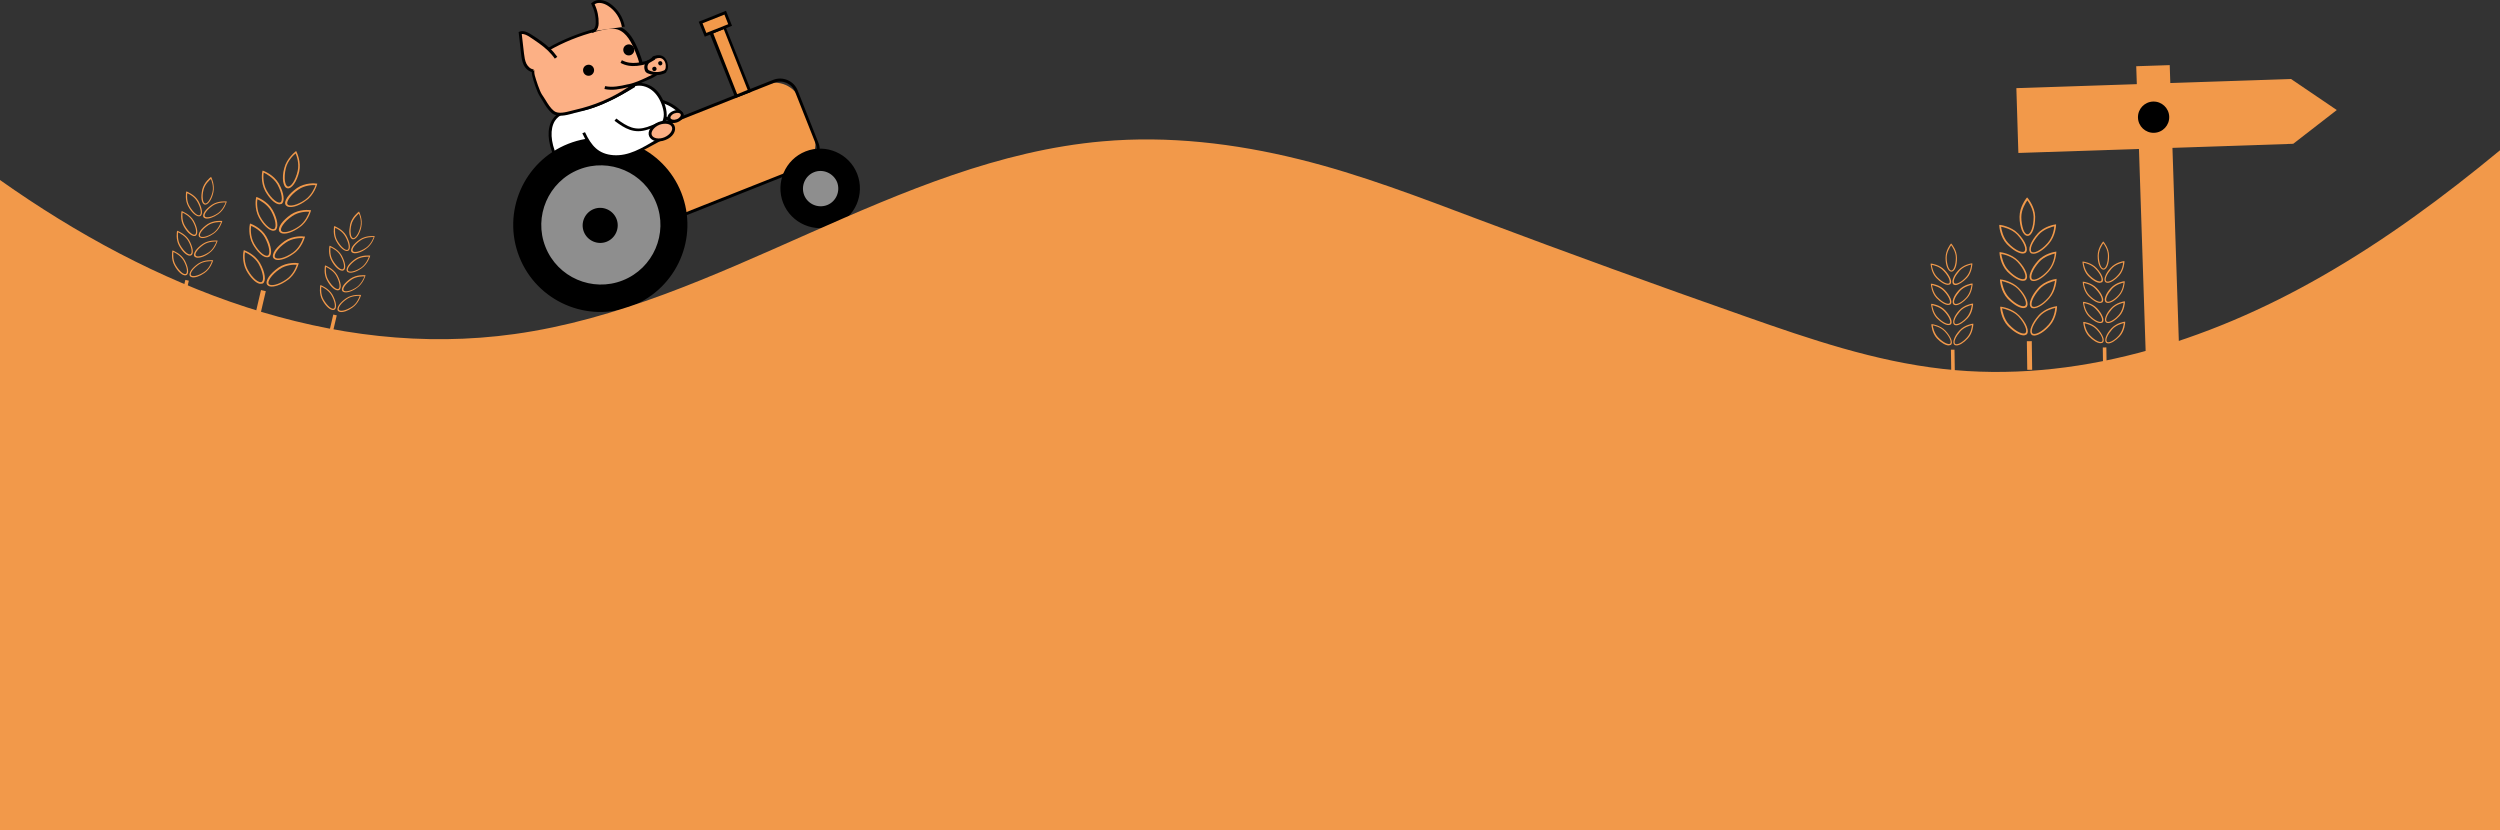 <svg width="1024" height="340" viewBox="0 0 1024 340" version="1.1" xmlns="http://www.w3.org/2000/svg" xmlns:xlink="http://www.w3.org/1999/xlink">
<rect x="0" y="0" width="1024" height="340" fill="#333333" stroke="none"/>
<title>Group</title>
<desc>Created using Figma</desc>
<g id="Canvas" transform="translate(-9515 297)">
<g id="Group">
<g id="Group">
<g id="Group">
<g id="Group">
<g id="Vector">
<use xlink:href="#path0_fill" transform="translate(9785.92 -255.59)" fill="#FFFFFF"/>
</g>
<g id="Vector">
<use xlink:href="#path1_fill" transform="translate(9785.74 -256.139)"/>
</g>
</g>
<g id="Group">
<g id="Vector">
<use xlink:href="#path2_fill" transform="translate(9740.35 -262.584)" fill="#FFFFFF"/>
</g>
<g id="Vector">
<use xlink:href="#path3_fill" transform="translate(9739.7 -263.053)"/>
</g>
</g>
<g id="Group">
<g id="Vector">
<use xlink:href="#path4_fill" transform="translate(9735.55 -263.123)" fill="#F2994A"/>
</g>
<g id="Vector">
<use xlink:href="#path5_fill" transform="translate(9733.76 -264.827)"/>
</g>
</g>
<g id="Group">
<g id="Group">
<g id="Vector">
<use xlink:href="#path6_fill" transform="matrix(0.929 -0.369 0.369 0.93 9715.41 -224.631)"/>
</g>
<g id="Vector">
<use xlink:href="#path7_fill" transform="translate(9725.21 -240.605)"/>
</g>
</g>
<g id="Group">
<g id="Vector">
<use xlink:href="#path8_fill" transform="matrix(0.929 -0.369 0.369 0.93 9728.67 -218.876)" fill="#8E8E8E"/>
</g>
<g id="Vector">
<use xlink:href="#path9_fill" transform="translate(9735.5 -230.486)"/>
</g>
</g>
<g id="Group">
<g id="Vector">
<use xlink:href="#path10_fill" transform="matrix(0.929 -0.369 0.369 0.93 9752.29 -208.395)"/>
</g>
<g id="Vector">
<use xlink:href="#path11_fill" transform="translate(9753.65 -211.87)"/>
</g>
</g>
</g>
<g id="Group">
<g id="Group">
<g id="Vector">
<use xlink:href="#path12_fill" transform="matrix(0.929 -0.369 0.369 0.93 9830.67 -228.577)"/>
</g>
<g id="Vector">
<use xlink:href="#path13_fill" transform="translate(9834.66 -236.125)"/>
</g>
</g>
<g id="Group">
<g id="Vector">
<use xlink:href="#path14_fill" transform="matrix(0.929 -0.369 0.369 0.93 9840.96 -224.156)" fill="#8E8E8E"/>
</g>
<g id="Vector">
<use xlink:href="#path15_fill" transform="translate(9842.73 -228.181)"/>
</g>
</g>
</g>
<g id="Group">
<g id="Vector">
<use xlink:href="#path16_fill" transform="matrix(0.929 -0.369 0.369 0.93 9806.32 -283.653)" fill="#F2994A"/>
</g>
<g id="Vector">
<use xlink:href="#path17_fill" transform="translate(9805.41 -286.538)"/>
</g>
</g>
<g id="Group">
<g id="Vector">
<use xlink:href="#path18_fill" transform="matrix(0.929 -0.369 0.369 0.93 9801.95 -287.814)" fill="#F2994A"/>
</g>
<g id="Vector">
<use xlink:href="#path19_fill" transform="translate(9801.2 -292.582)"/>
</g>
</g>
<g id="Group">
<g id="Group">
<g id="Vector">
<use xlink:href="#path20_fill" transform="translate(9753.98 -248.173)" fill="#FFFFFF"/>
</g>
<g id="Vector">
<use xlink:href="#path21_fill" transform="translate(9753.52 -248.448)"/>
</g>
</g>
<g id="Group">
<g id="Vector">
<use xlink:href="#path22_fill" transform="translate(9733.37 -285.824)" fill="#FCB085"/>
</g>
<g id="Vector">
<use xlink:href="#path23_fill" transform="translate(9732.8 -286.465)"/>
</g>
</g>
<g id="Group">
<g id="Vector">
<use xlink:href="#path24_fill" transform="translate(9728.08 -283.592)" fill="#FCB085"/>
</g>
<g id="Vector">
<use xlink:href="#path25_fill" transform="translate(9727.43 -284.242)"/>
</g>
</g>
<g id="Group">
<g id="Vector">
<use xlink:href="#path26_fill" transform="translate(9757.46 -296.401)" fill="#FCB085"/>
</g>
<g id="Vector">
<use xlink:href="#path27_fill" transform="translate(9757.09 -297)"/>
</g>
</g>
<g id="Group">
<g id="Vector">
<use xlink:href="#path28_fill" transform="translate(9762.58 -273.005)" fill="#FCB085"/>
</g>
<g id="Vector">
<use xlink:href="#path29_fill" transform="translate(9762.58 -273.469)"/>
</g>
</g>
<g id="Group">
<g id="Vector">
<use xlink:href="#path30_fill" transform="translate(9779.57 -273.831)" fill="#FCB085"/>
</g>
<g id="Vector">
<use xlink:href="#path31_fill" transform="translate(9778.9 -274.401)"/>
</g>
</g>
<g id="Group">
<g id="Vector">
<use xlink:href="#path32_fill" transform="matrix(0.929 -0.369 0.369 0.93 9753.93 -269.167)"/>
</g>
<g id="Vector">
<use xlink:href="#path33_fill" transform="translate(9753.82 -270.492)"/>
</g>
</g>
<g id="Group">
<g id="Vector">
<use xlink:href="#path34_fill" transform="matrix(0.929 -0.369 0.369 0.93 9770.32 -277.467)"/>
</g>
<g id="Vector">
<use xlink:href="#path35_fill" transform="translate(9770.29 -278.825)"/>
</g>
</g>
<g id="Group">
<g id="Group">
<g id="Vector">
<use xlink:href="#path36_fill" transform="translate(9782.15 -269.679)"/>
</g>
</g>
</g>
<g id="Group">
<g id="Group">
<g id="Vector">
<use xlink:href="#path37_fill" transform="translate(9784.59 -271.968)"/>
</g>
</g>
</g>
</g>
<g id="Group">
<g id="Vector">
<use xlink:href="#path38_fill" transform="matrix(0.929 -0.369 0.369 0.93 9780.16 -244.596)" fill="#FCB085"/>
</g>
<g id="Vector">
<use xlink:href="#path39_fill" transform="translate(9780.67 -247.556)"/>
</g>
</g>
<g id="Group">
<g id="Vector">
<use xlink:href="#path40_fill" transform="matrix(0.929 -0.369 0.369 0.93 9788.33 -250.088)" fill="#FCB085"/>
</g>
<g id="Vector">
<use xlink:href="#path41_fill" transform="translate(9788.33 -251.91)"/>
</g>
</g>
</g>
<g id="Vector">
<use xlink:href="#path42_fill" transform="translate(9515 -239.893)" fill="#F2994A"/>
</g>
<g id="Group">
<g id="Group">
<g id="Group">
<g id="Vector">
<use xlink:href="#path43_fill" transform="translate(9622.25 -227.113)" fill="#F2994A"/>
</g>
</g>
<g id="Group">
<g id="Vector">
<use xlink:href="#path44_fill" transform="translate(9631.78 -221.898)" fill="#F2994A"/>
</g>
</g>
</g>
<g id="Group">
<g id="Vector">
<use xlink:href="#path45_fill" transform="matrix(0.228 -0.974 0.974 0.228 9619.24 -166.78)" fill="#F2994A"/>
</g>
</g>
<g id="Group">
<g id="Vector">
<use xlink:href="#path46_fill" transform="translate(9630.88 -235.171)" fill="#F2994A"/>
</g>
</g>
<g id="Group">
<g id="Group">
<g id="Vector">
<use xlink:href="#path47_fill" transform="translate(9619.68 -216.309)" fill="#F2994A"/>
</g>
</g>
<g id="Group">
<g id="Vector">
<use xlink:href="#path48_fill" transform="translate(9629.22 -211.002)" fill="#F2994A"/>
</g>
</g>
</g>
<g id="Group">
<g id="Group">
<g id="Vector">
<use xlink:href="#path49_fill" transform="translate(9617.12 -205.413)" fill="#F2994A"/>
</g>
</g>
<g id="Group">
<g id="Vector">
<use xlink:href="#path50_fill" transform="translate(9626.75 -200.198)" fill="#F2994A"/>
</g>
</g>
</g>
<g id="Group">
<g id="Group">
<g id="Vector">
<use xlink:href="#path51_fill" transform="translate(9614.56 -194.517)" fill="#F2994A"/>
</g>
</g>
<g id="Group">
<g id="Vector">
<use xlink:href="#path52_fill" transform="translate(9624.18 -189.301)" fill="#F2994A"/>
</g>
</g>
</g>
</g>
<g id="Group">
<g id="Group">
<g id="Group">
<g id="Vector">
<use xlink:href="#path53_fill" transform="translate(9591.11 -218.598)" fill="#F2994A"/>
</g>
</g>
<g id="Group">
<g id="Vector">
<use xlink:href="#path54_fill" transform="translate(9598.19 -214.51)" fill="#F2994A"/>
</g>
</g>
</g>
<g id="Group">
<g id="Vector">
<use xlink:href="#path55_fill" transform="matrix(0.228 -0.974 0.974 0.228 9588.94 -173.893)" fill="#F2994A"/>
</g>
</g>
<g id="Group">
<g id="Vector">
<use xlink:href="#path56_fill" transform="translate(9597.48 -224.55)" fill="#F2994A"/>
</g>
</g>
<g id="Group">
<g id="Group">
<g id="Vector">
<use xlink:href="#path57_fill" transform="translate(9589.19 -210.54)" fill="#F2994A"/>
</g>
</g>
<g id="Group">
<g id="Vector">
<use xlink:href="#path58_fill" transform="translate(9596.36 -206.544)" fill="#F2994A"/>
</g>
</g>
</g>
<g id="Group">
<g id="Group">
<g id="Vector">
<use xlink:href="#path59_fill" transform="translate(9587.36 -202.483)" fill="#F2994A"/>
</g>
</g>
<g id="Group">
<g id="Vector">
<use xlink:href="#path60_fill" transform="translate(9594.44 -198.486)" fill="#F2994A"/>
</g>
</g>
</g>
<g id="Group">
<g id="Group">
<g id="Vector">
<use xlink:href="#path61_fill" transform="translate(9585.44 -194.425)" fill="#F2994A"/>
</g>
</g>
<g id="Group">
<g id="Vector">
<use xlink:href="#path62_fill" transform="translate(9592.61 -190.428)" fill="#F2994A"/>
</g>
</g>
</g>
</g>
<g id="Group">
<g id="Group">
<g id="Group">
<g id="Vector">
<use xlink:href="#path63_fill" transform="translate(9651.7 -204.406)" fill="#F2994A"/>
</g>
</g>
<g id="Group">
<g id="Vector">
<use xlink:href="#path64_fill" transform="translate(9658.79 -200.317)" fill="#F2994A"/>
</g>
</g>
</g>
<g id="Group">
<g id="Vector">
<use xlink:href="#path65_fill" transform="matrix(0.228 -0.974 0.974 0.228 9649.53 -159.692)" fill="#F2994A"/>
</g>
</g>
<g id="Group">
<g id="Vector">
<use xlink:href="#path66_fill" transform="translate(9658.07 -210.357)" fill="#F2994A"/>
</g>
</g>
<g id="Group">
<g id="Group">
<g id="Vector">
<use xlink:href="#path67_fill" transform="translate(9649.78 -196.348)" fill="#F2994A"/>
</g>
</g>
<g id="Group">
<g id="Vector">
<use xlink:href="#path68_fill" transform="translate(9656.95 -192.351)" fill="#F2994A"/>
</g>
</g>
</g>
<g id="Group">
<g id="Group">
<g id="Vector">
<use xlink:href="#path69_fill" transform="translate(9647.95 -188.29)" fill="#F2994A"/>
</g>
</g>
<g id="Group">
<g id="Vector">
<use xlink:href="#path70_fill" transform="translate(9655.03 -184.294)" fill="#F2994A"/>
</g>
</g>
</g>
<g id="Group">
<g id="Group">
<g id="Vector">
<use xlink:href="#path71_fill" transform="translate(9646.03 -180.233)" fill="#F2994A"/>
</g>
</g>
<g id="Group">
<g id="Vector">
<use xlink:href="#path72_fill" transform="translate(9653.2 -176.236)" fill="#F2994A"/>
</g>
</g>
</g>
</g>
<g id="Group">
<g id="Group">
<g id="Group">
<g id="Group">
<g id="Vector">
<use xlink:href="#path73_fill" transform="translate(10333.9 -204.863)" fill="#F2994A"/>
</g>
</g>
<g id="Group">
<g id="Vector">
<use xlink:href="#path74_fill" transform="translate(10346.2 -205.138)" fill="#F2994A"/>
</g>
</g>
</g>
<g id="Group">
<g id="Vector">
<use xlink:href="#path75_fill" transform="matrix(1 -0.014 0.014 1 10345.2 -157.237)" fill="#F2994A"/>
</g>
</g>
<g id="Group">
<g id="Vector">
<use xlink:href="#path76_fill" transform="translate(10342.2 -216.126)" fill="#F2994A"/>
</g>
</g>
<g id="Group">
<g id="Group">
<g id="Vector">
<use xlink:href="#path77_fill" transform="translate(10334 -193.693)" fill="#F2994A"/>
</g>
</g>
<g id="Group">
<g id="Vector">
<use xlink:href="#path78_fill" transform="translate(10346.3 -193.967)" fill="#F2994A"/>
</g>
</g>
</g>
<g id="Group">
<g id="Group">
<g id="Vector">
<use xlink:href="#path79_fill" transform="translate(10334.2 -182.522)" fill="#F2994A"/>
</g>
</g>
<g id="Group">
<g id="Vector">
<use xlink:href="#path80_fill" transform="translate(10346.4 -182.797)" fill="#F2994A"/>
</g>
</g>
</g>
<g id="Group">
<g id="Group">
<g id="Vector">
<use xlink:href="#path81_fill" transform="translate(10334.3 -171.351)" fill="#F2994A"/>
</g>
</g>
<g id="Group">
<g id="Vector">
<use xlink:href="#path82_fill" transform="translate(10346.6 -171.626)" fill="#F2994A"/>
</g>
</g>
</g>
</g>
<g id="Group">
<g id="Group">
<g id="Group">
<g id="Vector">
<use xlink:href="#path83_fill" transform="translate(10305.8 -189.023)" fill="#F2994A"/>
</g>
</g>
<g id="Group">
<g id="Vector">
<use xlink:href="#path84_fill" transform="translate(10314.7 -189.114)" fill="#F2994A"/>
</g>
</g>
</g>
<g id="Group">
<g id="Vector">
<use xlink:href="#path85_fill" transform="matrix(1 -0.014 0.014 1 10314.1 -153.761)" fill="#F2994A"/>
</g>
</g>
<g id="Group">
<g id="Vector">
<use xlink:href="#path86_fill" transform="translate(10311.9 -197.264)" fill="#F2994A"/>
</g>
</g>
<g id="Group">
<g id="Group">
<g id="Vector">
<use xlink:href="#path87_fill" transform="translate(10305.9 -180.783)" fill="#F2994A"/>
</g>
</g>
<g id="Group">
<g id="Vector">
<use xlink:href="#path88_fill" transform="translate(10314.8 -180.874)" fill="#F2994A"/>
</g>
</g>
</g>
<g id="Group">
<g id="Group">
<g id="Vector">
<use xlink:href="#path89_fill" transform="translate(10306 -172.541)" fill="#F2994A"/>
</g>
</g>
<g id="Group">
<g id="Vector">
<use xlink:href="#path90_fill" transform="translate(10315 -172.633)" fill="#F2994A"/>
</g>
</g>
</g>
<g id="Group">
<g id="Group">
<g id="Vector">
<use xlink:href="#path91_fill" transform="translate(10306.1 -164.209)" fill="#F2994A"/>
</g>
</g>
<g id="Group">
<g id="Vector">
<use xlink:href="#path92_fill" transform="translate(10315.1 -164.392)" fill="#F2994A"/>
</g>
</g>
</g>
</g>
<g id="Group">
<g id="Group">
<g id="Group">
<g id="Vector">
<use xlink:href="#path93_fill" transform="translate(10368 -189.847)" fill="#F2994A"/>
</g>
</g>
<g id="Group">
<g id="Vector">
<use xlink:href="#path94_fill" transform="translate(10377 -190.03)" fill="#F2994A"/>
</g>
</g>
</g>
<g id="Group">
<g id="Vector">
<use xlink:href="#path85_fill" transform="matrix(1 -0.014 0.014 1 10376.3 -154.677)" fill="#F2994A"/>
</g>
</g>
<g id="Group">
<g id="Vector">
<use xlink:href="#path95_fill" transform="translate(10374.2 -198.088)" fill="#F2994A"/>
</g>
</g>
<g id="Group">
<g id="Group">
<g id="Vector">
<use xlink:href="#path96_fill" transform="translate(10368.1 -181.606)" fill="#F2994A"/>
</g>
</g>
<g id="Group">
<g id="Vector">
<use xlink:href="#path97_fill" transform="translate(10377.1 -181.789)" fill="#F2994A"/>
</g>
</g>
</g>
<g id="Group">
<g id="Group">
<g id="Vector">
<use xlink:href="#path98_fill" transform="translate(10368.2 -173.365)" fill="#F2994A"/>
</g>
</g>
<g id="Group">
<g id="Vector">
<use xlink:href="#path99_fill" transform="translate(10377.2 -173.549)" fill="#F2994A"/>
</g>
</g>
</g>
<g id="Group">
<g id="Group">
<g id="Vector">
<use xlink:href="#path100_fill" transform="translate(10368.3 -165.125)" fill="#F2994A"/>
</g>
</g>
<g id="Group">
<g id="Vector">
<use xlink:href="#path101_fill" transform="translate(10377.3 -165.216)" fill="#F2994A"/>
</g>
</g>
</g>
</g>
</g>
<g id="Group">
<g id="Vector">
<use xlink:href="#path102_fill" transform="matrix(0.999 -0.033 0.033 0.999 10390 -269.874)" fill="#F2994A"/>
</g>
<g id="Vector">
<use xlink:href="#path103_fill" transform="translate(10340.9 -264.655)" fill="#F2994A"/>
</g>
<g id="Vector">
<use xlink:href="#path104_fill" transform="matrix(0.999 -0.033 0.033 0.999 10390.5 -255.191)"/>
</g>
</g>
</g>
</g>
</g>
<defs>
<path id="path0_fill" d="M 0 6.98577e-07C 2.929 0.824 5.675 2.381 7.78 4.578C 8.054 4.853 8.329 5.219 8.329 5.585C 8.329 5.952 7.963 6.226 7.688 6.409C 5.675 7.783 2.837 7.783 0.824 6.409"/>
<path id="path1_fill" d="M 7.048 8.149C 5.034 8.973 2.563 8.79 0.732 7.508L 1.373 6.501C 3.203 7.691 5.766 7.691 7.505 6.501C 7.871 6.226 7.871 6.135 7.871 6.135C 7.871 6.043 7.78 5.86 7.505 5.585C 5.4 3.479 2.837 1.923 -1.11727e-05 1.19L 0.366 -1.39715e-06C 3.386 0.824 6.224 2.472 8.42 4.761C 8.604 4.944 9.153 5.494 9.153 6.226C 9.061 6.959 8.42 7.417 8.237 7.508C 7.871 7.691 7.414 7.966 7.048 8.149Z"/>
<path id="path2_fill" d="M 2.096 29.428C 2.554 30.435 3.103 31.442 3.926 32.175C 5.116 33.09 6.672 33.182 8.228 33.182C 20.676 33.365 33.123 28.695 42.459 20.454C 44.564 18.532 46.669 16.334 47.035 13.495C 47.31 11.939 46.944 10.382 46.486 8.826C 45.663 6.17 44.198 3.607 42.002 1.958C 39.988 0.402 37.151 -0.422 34.679 0.219C 34.405 0.31 34.13 0.585 34.13 0.951C 34.13 0.951 19.028 10.474 10.882 10.657C -1.108 10.84 -1.748 20.729 2.096 29.428Z"/>
<path id="path3_fill" d="M 28.458 30.628C 22.234 33.101 15.553 34.383 8.871 34.291C 7.224 34.291 5.576 34.108 4.203 33.101C 3.196 32.368 2.647 31.269 2.19 30.171C -0.465 24.127 -0.739 18.634 1.549 15.063C 3.379 12.133 6.766 10.576 11.525 10.576C 18.939 10.484 32.393 2.335 34.316 1.145C 34.407 0.687 34.773 0.321 35.231 0.229C 37.794 -0.412 40.722 0.321 43.102 2.06C 45.207 3.709 46.763 6.181 47.77 9.294C 48.319 11.125 48.502 12.774 48.319 14.239C 47.861 17.352 45.482 19.732 43.56 21.564C 39.075 25.318 33.949 28.431 28.458 30.628ZM 3.288 29.713C 3.746 30.628 4.203 31.636 5.027 32.185C 6.125 33.009 7.59 33.101 8.963 33.101C 21.227 33.284 33.583 28.706 42.736 20.556C 44.566 18.908 46.763 16.711 47.129 13.964C 47.312 12.682 47.129 11.308 46.58 9.569C 45.665 6.73 44.2 4.441 42.278 2.976C 40.265 1.42 37.702 0.779 35.505 1.328C 35.414 1.328 35.414 1.42 35.414 1.42L 35.414 1.694L 35.139 1.877C 34.498 2.244 19.763 11.492 11.525 11.675C 7.224 11.766 4.203 13.048 2.556 15.612C 0.542 18.908 0.817 24.127 3.288 29.713Z"/>
<path id="path4_fill" d="M 106.562 35.369L 20.618 69.522C 15.035 71.719 8.628 68.972 6.34 63.387L 0.757 49.195C -1.44 43.609 1.306 37.2 6.889 34.911L 92.833 0.757C 98.416 -1.44 104.823 1.307 107.111 6.892L 112.694 21.085C 114.891 26.762 112.145 33.171 106.562 35.369Z"/>
<path id="path5_fill" d="M 112.11 36.249L 19.027 73.24C 15.091 74.797 10.515 72.874 8.959 68.845L 0.539 47.603C -1.017 43.665 0.905 39.087 4.932 37.531L 97.923 0.539C 101.859 -1.018 106.435 0.905 107.991 4.934L 116.411 26.177C 118.059 30.114 116.045 34.692 112.11 36.249ZM 5.298 38.629C 1.911 40.003 0.264 43.757 1.637 47.145L 10.057 68.388C 11.43 71.775 15.183 73.424 18.569 72.05L 111.652 35.15C 115.038 33.776 116.686 30.022 115.313 26.634L 106.892 5.392C 105.52 2.004 101.767 0.356 98.38 1.729L 5.298 38.629Z"/>
<path id="path6_fill" d="M 35.057 70.134C 54.418 70.134 70.113 54.434 70.113 35.067C 70.113 15.7 54.418 0 35.057 0C 15.695 0 -5.58665e-06 15.7 -5.58665e-06 35.067C -5.58665e-06 54.434 15.695 70.134 35.057 70.134Z"/>
<path id="path7_fill" d="M 48.815 68.888C 30.51 76.121 9.733 67.148 2.503 48.835C -4.728 30.522 4.242 9.737 22.547 2.504C 40.852 -4.73 61.629 4.243 68.859 22.556C 76.09 40.869 67.121 61.562 48.815 68.888ZM 23.005 3.602C 5.34 10.653 -3.355 30.705 3.693 48.377C 10.74 66.049 30.784 74.748 48.449 67.697C 66.114 60.647 74.809 40.594 67.761 22.922C 60.714 5.251 40.669 -3.448 23.005 3.602Z"/>
<path id="path8_fill" d="M 24.988 49.991C 38.789 49.991 49.976 38.8 49.976 24.996C 49.976 11.191 38.789 2.79415e-06 24.988 2.79415e-06C 11.188 2.79415e-06 5.58665e-06 11.191 5.58665e-06 24.996C 5.58665e-06 38.8 11.188 49.991 24.988 49.991Z"/>
<path id="path9_fill" d="M 35.039 49.429C 21.951 54.648 7.032 48.239 1.815 35.054C -3.402 21.96 3.005 7.035 16.185 1.816C 29.273 -3.403 44.192 3.006 49.409 16.192C 54.626 29.285 48.219 44.21 35.039 49.429ZM 16.642 2.915C 4.103 7.859 -2.029 22.143 2.914 34.596C 7.856 47.14 22.134 53.275 34.582 48.33C 47.121 43.386 53.253 29.102 48.311 16.649C 43.368 4.105 29.09 -2.03 16.642 2.915Z"/>
<path id="path10_fill" d="M 6.59 13.184C 10.23 13.184 13.181 10.233 13.181 6.592C 13.181 2.951 10.23 0 6.59 0C 2.951 0 -5.58665e-06 2.951 -5.58665e-06 6.592C -5.58665e-06 10.233 2.951 13.184 6.59 13.184Z"/>
<path id="path11_fill" d="M 9.841 13.874C 6.18 15.339 1.97 13.508 0.506 9.845C -0.959 6.183 0.872 1.971 4.533 0.506C 8.194 -0.959 12.404 0.872 13.868 4.535C 15.333 8.197 13.502 12.409 9.841 13.874ZM 4.899 1.605C 1.787 2.795 0.322 6.366 1.512 9.387C 2.702 12.409 6.272 13.966 9.292 12.775C 12.404 11.585 13.868 8.014 12.679 4.992C 11.489 1.879 8.011 0.323 4.899 1.605Z"/>
<path id="path12_fill" d="M 15.652 31.313C 24.296 31.313 31.304 24.303 31.304 15.657C 31.304 7.01 24.296 -2.79415e-06 15.652 -2.79415e-06C 7.008 -2.79415e-06 0 7.01 0 15.657C 0 24.303 7.008 31.313 15.652 31.313Z"/>
<path id="path13_fill" d="M 22.279 31.444C 13.95 34.741 4.431 30.62 1.136 22.288C -2.159 13.956 1.96 4.433 10.289 1.137C 18.618 -2.16 28.137 1.961 31.432 10.293C 34.727 18.717 30.608 28.148 22.279 31.444ZM 10.747 2.327C 3.058 5.349 -0.786 14.139 2.326 21.922C 5.346 29.613 14.133 33.459 21.913 30.346C 29.601 27.324 33.445 18.534 30.333 10.751C 27.221 3.06 18.435 -0.786 10.747 2.327Z"/>
<path id="path14_fill" d="M 7.78 15.565C 12.077 15.565 15.56 12.081 15.56 7.782C 15.56 3.484 12.077 2.79415e-06 7.78 2.79415e-06C 3.483 2.79415e-06 1.11733e-05 3.484 1.11733e-05 7.782C 1.11733e-05 12.081 3.483 15.565 7.78 15.565Z"/>
<path id="path15_fill" d="M 11.463 16.267C 7.161 18.007 2.219 15.901 0.572 11.506C -1.076 7.111 0.938 2.258 5.331 0.61C 9.633 -1.13 14.575 0.976 16.223 5.371C 17.87 9.674 15.765 14.527 11.463 16.267ZM 5.697 1.708C 2.036 3.173 0.205 7.385 1.67 11.139C 3.134 14.802 7.345 16.633 11.097 15.168C 14.758 13.703 16.589 9.491 15.124 5.737C 13.568 2.075 9.358 0.243 5.697 1.708Z"/>
<path id="path16_fill" d="M 5.858 0L 1.11733e-05 0L 1.11733e-05 28.017L 5.858 28.017L 5.858 0Z"/>
<path id="path17_fill" d="M 17.39 27.103L 10.8 29.667L -1.11727e-05 2.564L 6.59 -3.49288e-07L 17.39 27.103ZM 11.532 28.11L 15.834 26.37L 6.041 1.465L 1.739 3.205L 11.532 28.11Z"/>
<path id="path18_fill" d="M 10.892 0L 1.11733e-05 0L 1.11733e-05 5.402L 10.892 5.402L 10.892 0Z"/>
<path id="path19_fill" d="M 13.637 6.135L 2.471 10.621L 1.11727e-05 4.487L 11.166 1.74644e-07L 13.637 6.135ZM 3.112 9.065L 12.082 5.494L 10.526 1.557L 1.556 5.128L 3.112 9.065Z"/>
<path id="path20_fill" d="M 5.58634e-06 5.494C 2.746 11.354 5.766 14.833 12.265 15.2C 18.763 15.657 24.163 12.27 31.027 8.149C 32.217 7.417 35.146 6.684 35.604 5.402C 36.153 4.12 36.062 2.564 35.238 1.465C 32.126 0.733 29.105 2.564 26.085 3.571C 20.777 5.311 17.39 3.388 12.905 -6.98577e-07"/>
<path id="path21_fill" d="M 21.417 14.559C 18.58 15.657 15.743 16.298 12.722 16.115C 5.858 15.657 2.654 11.72 5.58634e-06 6.043L 1.098 5.585C 3.661 11.079 6.498 14.559 12.814 15.017C 18.946 15.383 24.072 12.361 30.661 8.424L 31.302 8.058C 31.668 7.783 32.217 7.6 32.858 7.325C 33.956 6.867 35.421 6.226 35.695 5.585C 36.153 4.395 36.062 3.205 35.512 2.381C 33.407 2.014 31.394 2.838 29.197 3.663C 28.465 3.937 27.733 4.303 26.909 4.487C 21.143 6.409 17.482 4.12 13.18 0.916L 13.912 -6.50601e-15C 18.671 3.571 21.783 5.036 26.543 3.479C 27.275 3.205 28.007 2.93 28.739 2.655C 31.119 1.74 33.499 0.733 35.97 1.373L 36.153 1.465L 36.245 1.648C 37.16 2.838 37.251 4.578 36.702 6.226C 36.245 7.325 34.689 8.058 33.224 8.607C 32.675 8.79 32.217 9.065 31.851 9.248L 31.211 9.614C 27.641 11.537 24.529 13.368 21.417 14.559Z"/>
<path id="path22_fill" d="M 3.124 27.854C 2.117 26.297 0.561 21.628 0.195 19.796C -0.446 17.233 0.561 14.394 2.209 12.471C 3.856 10.548 6.144 9.083 8.432 7.893C 14.656 4.597 21.338 2.124 28.202 0.568C 30.399 0.11 32.779 -0.348 34.884 0.385C 38.819 1.667 40.833 6.062 42.48 9.907C 43.853 13.204 45.226 16.958 43.853 20.163C 42.938 22.36 40.924 23.917 38.911 25.198C 32.321 29.502 24.907 32.524 17.219 34.355C 14.382 34.996 10.263 36.553 7.975 34.721C 6.053 33.165 4.771 30.235 3.124 27.854Z"/>
<path id="path23_fill" d="M 28.037 32.524C 24.834 33.806 21.447 34.813 18.061 35.637C 17.603 35.728 17.146 35.82 16.688 36.003C 13.942 36.736 10.556 37.56 8.359 35.911C 6.803 34.63 5.613 32.798 4.515 30.875C 4.057 30.143 3.691 29.502 3.234 28.77C 2.135 27.121 0.579 22.268 0.213 20.529C -0.427 17.965 0.396 15.035 2.41 12.654C 4.149 10.548 6.529 9.175 8.817 7.893C 15.132 4.597 21.814 2.124 28.77 0.568C 30.966 0.11 33.437 -0.348 35.817 0.385C 39.936 1.758 42.132 6.245 43.78 10.274C 45.244 13.845 46.526 17.599 45.153 20.987C 44.146 23.367 42.132 24.924 40.027 26.297C 36.183 28.861 32.156 30.875 28.037 32.524ZM 4.149 28.129C 4.606 28.861 5.064 29.502 5.522 30.235C 6.62 32.066 7.718 33.806 9.091 34.904C 10.83 36.278 13.851 35.454 16.322 34.813C 16.779 34.721 17.329 34.538 17.786 34.447C 25.474 32.707 32.705 29.685 39.203 25.382C 41.126 24.1 43.048 22.635 43.871 20.62C 45.061 17.69 43.871 14.119 42.498 10.823C 40.943 6.977 38.929 2.857 35.268 1.575C 33.163 0.934 30.875 1.3 28.861 1.758C 21.997 3.315 15.407 5.695 9.183 8.992C 6.986 10.182 4.698 11.464 3.142 13.387C 1.403 15.493 0.671 18.057 1.22 20.254C 1.769 22.268 3.234 26.755 4.149 28.129Z"/>
<path id="path24_fill" d="M 5.4 15.641C 3.936 15.549 2.654 14.359 2.014 12.986C 1.373 11.612 1.19 10.147 1.007 8.591C 0.641 5.752 0.366 2.914 2.79317e-06 0.167C 1.464 -0.383 3.02 0.533 4.393 1.357C 6.956 3.097 9.61 4.745 11.807 6.942C 12.905 7.95 13.82 9.14 14.736 10.33"/>
<path id="path25_fill" d="M 6.041 16.84C 4.485 16.749 2.929 15.559 2.105 13.91C 1.373 12.445 1.19 10.797 1.007 9.332L 5.58634e-06 0.359L 0.458 0.176C 2.105 -0.374 3.753 0.451 5.309 1.458C 7.871 3.106 10.526 4.846 12.814 7.043C 13.912 8.05 14.919 9.241 15.834 10.523L 14.827 11.255C 14.004 10.065 12.997 8.966 11.99 7.959C 9.793 5.853 7.139 4.113 4.668 2.465C 3.57 1.732 2.38 1.091 1.281 1.183L 2.197 9.149C 2.38 10.614 2.563 12.079 3.203 13.361C 3.753 14.368 4.759 15.559 6.132 15.65L 6.041 16.84Z"/>
<path id="path26_fill" d="M -5.58634e-06 12.243C 1.464 12.335 2.197 10.503 2.197 9.038C 2.288 6.291 1.647 3.453 0.366 0.981C 2.105 -0.668 4.942 -0.027 6.956 1.347C 10.068 3.361 12.265 6.749 12.905 10.412"/>
<path id="path27_fill" d="M 13.82 10.919L 12.631 11.102C 12.082 7.623 9.976 4.327 6.956 2.404C 5.309 1.305 2.929 0.664 1.464 1.763C 2.654 4.235 3.203 6.982 3.112 9.638C 3.112 10.645 2.746 12.11 1.831 12.842C 1.373 13.209 0.824 13.483 0.275 13.392L 0.366 12.201C 0.641 12.201 0.824 12.11 1.098 11.927C 1.556 11.469 1.922 10.553 1.922 9.546C 2.014 6.891 1.373 4.144 0.183 1.763L -1.04054e-13 1.397L 0.366 1.122C 2.38 -0.709 5.492 -0.068 7.688 1.397C 10.892 3.594 13.18 7.074 13.82 10.919Z"/>
<path id="path28_fill" d="M 6.59 1.117C 10.892 3.406 15.559 2.032 20.136 0.476C 20.868 0.201 21.6 -0.074 22.332 0.018C 24.346 0.293 23.522 3.04 22.332 4.688C 21.143 6.336 20.227 6.794 18.397 7.618C 15.743 8.9 13.363 10.182 9.976 10.914C 6.681 11.647 3.295 12.471 0 11.738"/>
<path id="path29_fill" d="M 14.004 10.92C 12.905 11.378 11.624 11.744 10.251 12.11L 9.702 12.202C 6.498 12.934 3.203 13.667 5.20269e-14 12.934L 0.275 11.744C 3.295 12.385 6.407 11.744 9.519 11.011L 10.068 10.92C 12.814 10.279 14.919 9.272 17.116 8.265C 17.482 8.081 17.939 7.898 18.397 7.624L 18.488 7.624C 20.227 6.8 21.051 6.433 22.149 4.877C 22.973 3.686 23.431 2.221 23.156 1.58C 23.065 1.397 22.973 1.214 22.516 1.214C 21.966 1.123 21.417 1.306 20.777 1.58L 20.593 1.672C 15.651 3.32 10.892 4.602 6.59 2.221L 7.139 1.123C 11.075 3.229 15.377 2.038 20.227 0.482L 20.41 0.39C 21.051 0.115 21.875 -0.068 22.699 0.024C 23.705 0.115 24.072 0.665 24.255 1.123C 24.804 2.404 24.072 4.327 23.065 5.609C 21.783 7.349 20.777 7.807 18.946 8.722L 18.855 8.722C 18.397 8.906 18.031 9.089 17.665 9.272C 16.292 9.821 15.193 10.37 14.004 10.92Z"/>
<path id="path30_fill" d="M 1.316 1.943C 0.401 2.492 -0.148 3.682 0.035 4.964C 0.127 5.33 0.218 5.697 0.493 5.971C 0.676 6.155 0.95 6.338 1.316 6.429C 3.33 7.162 5.435 7.162 7.266 6.429C 7.632 6.246 7.906 6.155 8.181 5.788C 8.456 5.514 8.547 5.056 8.547 4.69C 8.73 3.316 8.364 1.851 7.357 0.844C 6.442 -0.163 4.978 -0.163 3.788 0.294L 3.605 0.386C 3.33 0.386 3.055 0.569 3.055 0.844L 1.866 1.576C 1.774 1.576 1.683 1.668 1.683 1.668L 1.316 1.943Z"/>
<path id="path31_fill" d="M 8.117 7.549C 6.104 8.373 3.907 8.373 1.711 7.549C 1.344 7.457 0.978 7.274 0.704 6.999C 0.338 6.633 0.155 6.175 0.063 5.626C -0.212 4.161 0.429 2.604 1.619 1.963L 2.077 1.78L 2.168 1.689L 3.083 1.048C 3.175 0.865 3.267 0.682 3.45 0.59C 3.633 0.407 3.816 0.407 3.999 0.315L 4.09 0.315C 5.28 -0.142 7.111 -0.234 8.3 0.956C 9.307 1.963 9.856 3.703 9.673 5.26C 9.582 5.901 9.399 6.359 9.124 6.633C 9.033 7.183 8.575 7.366 8.117 7.549C 8.209 7.549 8.209 7.549 8.117 7.549ZM 2.26 3.062C 1.527 3.428 1.161 4.436 1.344 5.351C 1.436 5.626 1.528 5.901 1.711 6.084C 1.802 6.175 2.077 6.267 2.26 6.359C 4.09 7.091 6.104 7.091 7.751 6.359C 7.751 6.359 7.751 6.359 7.843 6.359C 8.117 6.267 8.392 6.084 8.484 5.901C 8.575 5.718 8.758 5.443 8.758 5.077C 8.941 3.795 8.575 2.513 7.751 1.78C 6.928 0.956 5.646 1.048 4.822 1.414L 4.456 1.506L 4.456 1.78L 2.9 2.696L 2.26 3.062Z"/>
<path id="path32_fill" d="M 1.648 3.296C 2.557 3.296 3.295 2.558 3.295 1.648C 3.295 0.738 2.557 0 1.648 0C 0.738 0 5.58665e-06 0.738 5.58665e-06 1.648C 5.58665e-06 2.558 0.738 3.296 1.648 3.296Z"/>
<path id="path33_fill" d="M 3.089 4.373C 1.9 4.83 0.618 4.281 0.161 3.091C -0.297 1.9 0.252 0.618 1.442 0.161C 2.632 -0.297 3.913 0.252 4.371 1.443C 4.828 2.633 4.188 3.915 3.089 4.373ZM 1.808 1.259C 1.259 1.443 0.984 2.084 1.167 2.633C 1.35 3.182 1.991 3.457 2.54 3.274C 3.089 3.091 3.364 2.45 3.181 1.9C 2.998 1.351 2.357 1.076 1.808 1.259Z"/>
<path id="path34_fill" d="M 1.648 3.296C 2.557 3.296 3.295 2.558 3.295 1.648C 3.295 0.738 2.557 0 1.648 0C 0.738 0 0 0.738 0 1.648C 0 2.558 0.738 3.296 1.648 3.296Z"/>
<path id="path35_fill" d="M 3.089 4.373C 1.9 4.83 0.618 4.281 0.161 3.091C -0.297 1.9 0.252 0.618 1.442 0.161C 2.632 -0.297 3.913 0.252 4.371 1.443C 4.828 2.633 4.188 3.915 3.089 4.373ZM 1.808 1.259C 1.259 1.443 0.984 2.084 1.167 2.633C 1.35 3.182 1.991 3.457 2.54 3.274C 3.089 3.091 3.364 2.45 3.181 1.9C 2.998 1.351 2.357 1.076 1.808 1.259Z"/>
<path id="path36_fill" d="M 1.211 1.728C 2.309 1.27 1.668 -0.378 0.57 0.08C -0.528 0.446 0.112 2.186 1.211 1.728Z"/>
<path id="path37_fill" d="M 1.147 1.728C 2.246 1.27 1.605 -0.378 0.507 0.08C -0.5 0.446 0.141 2.094 1.147 1.728Z"/>
<path id="path38_fill" d="M 5.034 6.775C 7.815 6.775 10.069 5.259 10.069 3.388C 10.069 1.517 7.815 0 5.034 0C 2.254 0 1.11733e-05 1.517 1.11733e-05 3.388C 1.11733e-05 5.259 2.254 6.775 5.034 6.775Z"/>
<path id="path39_fill" d="M 6.893 7.898C 3.964 9.089 1.036 8.356 0.212 6.342C -0.612 4.327 1.036 1.764 3.964 0.573C 6.893 -0.617 9.822 0.115 10.646 2.13C 11.47 4.236 9.822 6.8 6.893 7.898ZM 4.422 1.672C 2.225 2.588 0.761 4.511 1.31 5.884C 1.859 7.257 4.239 7.715 6.436 6.8C 8.632 5.884 10.097 3.961 9.548 2.588C 8.998 1.214 6.71 0.848 4.422 1.672Z"/>
<path id="path40_fill" d="M 2.837 3.845C 4.405 3.845 5.675 2.985 5.675 1.923C 5.675 0.861 4.405 0 2.837 0C 1.27 0 1.11733e-05 0.861 1.11733e-05 1.923C 1.11733e-05 2.985 1.27 3.845 2.837 3.845Z"/>
<path id="path41_fill" d="M 4.268 4.928C 2.529 5.66 0.699 5.202 0.15 3.921C -0.4 2.639 0.607 1.082 2.438 0.35C 4.177 -0.383 6.007 0.075 6.557 1.357C 7.106 2.639 6.099 4.195 4.268 4.928ZM 2.895 1.357C 1.706 1.815 1.065 2.822 1.34 3.371C 1.614 3.921 2.621 4.195 3.902 3.737C 5.092 3.28 5.733 2.272 5.458 1.723C 5.275 1.174 4.177 0.899 2.895 1.357Z"/>
<path id="path42_fill" d="M 950.962 56.089C 904.009 83.009 849.55 100.132 795.733 93.997C 768 90.884 741.366 81.819 715.098 72.571C 678.578 59.752 642.242 46.567 605.998 32.924C 581.652 23.767 557.306 14.336 532.044 8.11C 505.776 1.609 478.501 -1.596 451.592 0.785C 367.113 8.201 294.807 67.993 210.786 79.713C 136.1 90.151 62.604 60.942 0 16.625L 0 282.893L 1024 282.893L 1024 4.447C 1000.94 23.493 976.955 41.256 950.962 56.089Z"/>
<path id="path43_fill" d="M 6.703 13.735C 5.147 13.368 3.042 11.354 1.394 8.424C -0.619 4.761 0.113 0.549 0.204 0.366L 0.296 2.79431e-06L 0.662 0.092C 0.845 0.183 4.872 1.648 6.977 5.311C 9.083 9.065 9.54 12.727 8.076 13.643C 7.527 13.826 7.16 13.826 6.703 13.735ZM 0.754 0.824C 0.571 1.923 0.388 5.219 1.943 8.058C 3.957 11.72 6.611 13.552 7.618 13.002C 8.625 12.453 8.35 9.248 6.337 5.585C 4.689 2.838 1.76 1.282 0.754 0.824Z"/>
<path id="path44_fill" d="M 1.38 9.618C 0.922 9.526 0.556 9.252 0.282 8.977C -0.267 8.245 0.007 7.054 0.922 5.681C 1.838 4.399 3.211 3.117 4.858 1.927C 8.336 -0.454 12.638 0.004 12.821 0.095L 13.187 0.095L 13.095 0.462C 13.004 0.645 11.906 4.857 8.428 7.146C 5.773 9.16 3.028 9.984 1.38 9.618ZM 12.455 0.736C 11.265 0.645 7.97 0.736 5.407 2.568C 3.76 3.666 2.478 4.948 1.655 6.139C 0.922 7.237 0.648 8.153 1.014 8.611C 1.655 9.618 4.858 9.069 8.245 6.688C 10.807 4.857 12.089 1.835 12.455 0.736Z"/>
<path id="path45_fill" d="M 11.72 5.58646e-06L 0 5.58646e-06L 0 2.014L 11.72 2.014L 11.72 5.58646e-06Z"/>
<path id="path46_fill" d="M 1.825 15.291C 0.909 15.108 0.36 14.101 0.086 12.453C -0.097 10.896 -0.006 8.973 0.543 7.05C 1.55 3.022 5.028 0.366 5.12 0.275L 5.394 0L 5.577 0.366C 5.669 0.549 7.591 4.395 6.676 8.515C 5.669 12.636 3.564 15.657 1.825 15.291ZM 5.211 1.007C 4.296 1.74 1.916 4.029 1.184 7.142C 0.726 9.065 0.635 10.896 0.818 12.27C 1.001 13.552 1.459 14.467 2.008 14.559C 3.198 14.833 5.12 12.27 6.035 8.241C 6.767 5.219 5.669 2.106 5.211 1.007Z"/>
<path id="path47_fill" d="M 6.703 13.735C 5.147 13.368 3.042 11.354 1.394 8.424C -0.619 4.761 0.113 0.549 0.204 0.366L 0.296 -1.39715e-06L 0.662 0.092C 0.845 0.183 4.872 1.648 6.977 5.311C 9.083 9.065 9.54 12.727 8.076 13.643C 7.618 13.826 7.16 13.918 6.703 13.735ZM 0.754 0.916C 0.571 2.014 0.388 5.311 1.943 8.149C 3.957 11.812 6.611 13.643 7.618 13.094C 8.625 12.544 8.35 9.34 6.337 5.677C 4.689 2.838 1.76 1.373 0.754 0.916Z"/>
<path id="path48_fill" d="M 1.38 9.618C 0.922 9.526 0.556 9.252 0.282 8.977C -0.267 8.245 0.007 7.054 0.922 5.681C 1.838 4.399 3.211 3.117 4.858 1.927C 8.336 -0.454 12.638 0.004 12.821 0.095L 13.187 0.095L 13.095 0.462C 13.004 0.645 11.906 4.857 8.428 7.146C 5.773 9.069 3.028 9.984 1.38 9.618ZM 12.455 0.736C 11.265 0.645 7.97 0.736 5.407 2.568C 3.76 3.666 2.478 4.948 1.655 6.139C 0.922 7.237 0.648 8.153 1.014 8.611C 1.655 9.618 4.858 9.069 8.245 6.688C 10.807 4.857 12.089 1.835 12.455 0.736Z"/>
<path id="path49_fill" d="M 6.703 13.735C 5.147 13.368 3.042 11.354 1.394 8.424C -0.619 4.761 0.113 0.549 0.204 0.366L 0.296 0L 0.662 0.092C 0.845 0.183 4.872 1.648 6.977 5.311C 9.083 9.065 9.54 12.727 8.076 13.643C 7.618 13.826 7.16 13.826 6.703 13.735ZM 0.754 0.916C 0.571 2.014 0.388 5.311 1.943 8.149C 3.957 11.812 6.611 13.643 7.618 13.094C 8.625 12.544 8.35 9.34 6.337 5.677C 4.781 2.838 1.852 1.373 0.754 0.916Z"/>
<path id="path50_fill" d="M 1.38 9.618C 0.922 9.526 0.556 9.252 0.282 8.977C -0.267 8.245 0.007 7.054 0.922 5.681C 1.838 4.399 3.211 3.117 4.858 1.927C 8.336 -0.454 12.638 0.004 12.821 0.095L 13.187 0.095L 13.095 0.462C 13.004 0.645 11.906 4.857 8.428 7.146C 5.682 9.16 2.936 9.984 1.38 9.618ZM 12.363 0.736C 11.173 0.645 7.878 0.736 5.316 2.568C 3.668 3.666 2.387 4.948 1.563 6.139C 0.831 7.237 0.556 8.153 0.922 8.611C 1.563 9.618 4.767 9.069 8.153 6.688C 10.716 4.948 11.997 1.835 12.363 0.736Z"/>
<path id="path51_fill" d="M 6.703 13.735C 5.147 13.368 3.042 11.354 1.394 8.424C -0.619 4.761 0.113 0.549 0.204 0.366L 0.296 1.39715e-06L 0.662 0.092C 0.845 0.183 4.872 1.648 6.977 5.311C 9.083 9.065 9.54 12.727 8.076 13.643C 7.618 13.735 7.16 13.826 6.703 13.735ZM 0.754 0.824C 0.571 1.923 0.388 5.219 1.943 8.058C 3.957 11.72 6.611 13.552 7.618 13.002C 8.625 12.453 8.35 9.248 6.337 5.585C 4.781 2.838 1.852 1.282 0.754 0.824Z"/>
<path id="path52_fill" d="M 1.38 9.618C 0.922 9.526 0.556 9.252 0.282 8.977C -0.267 8.245 0.007 7.054 0.922 5.681C 1.838 4.399 3.211 3.117 4.858 1.927C 8.336 -0.454 12.638 0.004 12.821 0.095L 13.187 0.095L 13.095 0.462C 13.004 0.645 11.906 4.857 8.428 7.146C 5.773 9.069 2.936 9.984 1.38 9.618ZM 12.363 0.736C 11.173 0.645 7.878 0.736 5.316 2.568C 3.668 3.666 2.387 4.948 1.563 6.139C 0.831 7.237 0.556 8.153 0.922 8.611C 1.563 9.618 4.767 9.069 8.153 6.688C 10.807 4.857 11.997 1.835 12.363 0.736Z"/>
<path id="path53_fill" d="M 4.982 10.164C 3.792 9.889 2.236 8.424 1.046 6.226C -0.51 3.571 0.131 0.366 0.131 0.275L 0.222 -1.39715e-06L 0.497 0.092C 0.588 0.183 3.609 1.282 5.165 3.937C 6.721 6.776 7.087 9.431 5.988 10.072C 5.622 10.255 5.348 10.255 4.982 10.164ZM 0.588 0.733C 0.497 1.557 0.314 4.029 1.504 6.043C 3.06 8.699 4.89 10.164 5.714 9.706C 6.446 9.248 6.263 6.959 4.707 4.212C 3.517 2.106 1.321 1.007 0.588 0.733Z"/>
<path id="path54_fill" d="M 1.01 6.991C 0.644 6.899 0.37 6.716 0.187 6.533C -0.18 5.984 0.004 5.16 0.644 4.153C 1.285 3.237 2.383 2.23 3.573 1.406C 6.136 -0.334 9.339 0.032 9.431 0.032L 9.705 0.032L 9.614 0.307C 9.614 0.398 8.699 3.512 6.136 5.251C 4.305 6.533 2.2 7.266 1.01 6.991ZM 9.248 0.398C 8.424 0.398 5.953 0.398 4.031 1.68C 2.841 2.504 1.834 3.42 1.193 4.336C 0.644 5.16 0.461 5.801 0.736 6.167C 1.193 6.899 3.573 6.533 6.136 4.793C 7.966 3.42 8.973 1.222 9.248 0.398Z"/>
<path id="path55_fill" d="M 8.698 -2.79323e-06L 0 -2.79323e-06L 0 1.464L 8.698 1.464L 8.698 -2.79323e-06Z"/>
<path id="path56_fill" d="M 1.355 11.354C 0.714 11.171 0.257 10.438 0.074 9.248C -0.109 8.149 0.074 6.684 0.348 5.219C 1.08 2.198 3.643 0.275 3.735 0.183L 4.009 -1.39715e-06L 4.101 0.275C 4.192 0.366 5.565 3.296 4.925 6.318C 4.284 9.431 2.636 11.629 1.355 11.354ZM 3.918 0.824C 3.277 1.373 1.447 3.022 0.897 5.311C 0.531 6.684 0.44 8.058 0.623 9.156C 0.714 10.164 1.08 10.713 1.538 10.896C 2.362 11.079 3.826 9.248 4.558 6.226C 5.108 3.846 4.192 1.557 3.918 0.824Z"/>
<path id="path57_fill" d="M 4.982 10.164C 3.792 9.889 2.236 8.424 1.046 6.226C -0.51 3.571 0.131 0.366 0.131 0.275L 0.222 1.39715e-06L 0.497 0.092C 0.588 0.183 3.609 1.282 5.165 3.937C 6.721 6.776 7.087 9.431 5.988 10.072C 5.714 10.255 5.348 10.255 4.982 10.164ZM 0.588 0.641C 0.497 1.465 0.314 3.937 1.504 5.952C 3.06 8.607 4.89 10.072 5.714 9.614C 6.446 9.156 6.263 6.867 4.707 4.12C 3.517 2.106 1.412 1.007 0.588 0.641Z"/>
<path id="path58_fill" d="M 1.01 6.991C 0.644 6.899 0.37 6.716 0.187 6.533C -0.18 5.984 0.004 5.16 0.644 4.153C 1.285 3.237 2.383 2.23 3.573 1.406C 6.136 -0.334 9.339 0.032 9.431 0.032L 9.705 0.032L 9.614 0.307C 9.614 0.398 8.699 3.512 6.136 5.251C 4.214 6.625 2.2 7.266 1.01 6.991ZM 9.156 0.49C 8.332 0.49 5.861 0.49 3.939 1.772C 2.749 2.596 1.743 3.512 1.102 4.427C 0.553 5.251 0.37 5.892 0.644 6.258C 1.102 6.991 3.482 6.625 6.044 4.885C 7.966 3.512 8.882 1.222 9.156 0.49Z"/>
<path id="path59_fill" d="M 4.982 10.164C 3.792 9.889 2.236 8.424 1.046 6.226C -0.51 3.571 0.131 0.366 0.131 0.275L 0.222 -2.79431e-06L 0.497 0.092C 0.588 0.183 3.609 1.282 5.165 3.937C 6.721 6.776 7.087 9.431 5.988 10.072C 5.622 10.255 5.348 10.255 4.982 10.164ZM 0.588 0.641C 0.497 1.465 0.314 3.937 1.504 5.952C 3.06 8.607 4.89 10.072 5.714 9.614C 6.446 9.156 6.263 6.867 4.707 4.12C 3.517 2.106 1.321 1.007 0.588 0.641Z"/>
<path id="path60_fill" d="M 1.01 6.991C 0.644 6.899 0.37 6.716 0.187 6.533C -0.18 5.984 0.004 5.16 0.644 4.153C 1.285 3.237 2.383 2.23 3.573 1.406C 6.136 -0.334 9.339 0.032 9.431 0.032L 9.705 0.032L 9.614 0.307C 9.614 0.398 8.699 3.512 6.136 5.251C 4.305 6.625 2.2 7.266 1.01 6.991ZM 9.248 0.398C 8.424 0.398 5.953 0.398 4.031 1.68C 2.841 2.504 1.834 3.42 1.193 4.336C 0.644 5.16 0.461 5.801 0.736 6.167C 1.193 6.899 3.573 6.533 6.136 4.793C 7.966 3.512 8.882 1.222 9.248 0.398Z"/>
<path id="path61_fill" d="M 4.982 10.164C 3.792 9.889 2.236 8.424 1.046 6.226C -0.51 3.571 0.131 0.366 0.131 0.275L 0.222 0L 0.497 0.092C 0.588 0.183 3.609 1.282 5.165 3.937C 6.721 6.776 7.087 9.431 5.988 10.072C 5.622 10.255 5.348 10.255 4.982 10.164ZM 0.588 0.641C 0.497 1.465 0.314 3.937 1.504 5.952C 3.06 8.607 4.89 10.072 5.714 9.614C 6.446 9.156 6.263 6.867 4.707 4.12C 3.517 2.106 1.412 1.007 0.588 0.641Z"/>
<path id="path62_fill" d="M 1.01 6.991C 0.644 6.899 0.37 6.716 0.187 6.533C -0.18 5.984 0.004 5.16 0.644 4.153C 1.285 3.237 2.383 2.23 3.573 1.406C 6.136 -0.334 9.339 0.032 9.431 0.032L 9.705 0.032L 9.614 0.307C 9.614 0.398 8.699 3.512 6.136 5.251C 4.214 6.625 2.2 7.266 1.01 6.991ZM 9.156 0.398C 8.332 0.398 5.861 0.398 3.939 1.68C 2.749 2.504 1.743 3.42 1.102 4.336C 0.553 5.16 0.37 5.801 0.644 6.167C 1.102 6.899 3.482 6.533 6.044 4.793C 7.966 3.512 8.882 1.222 9.156 0.398Z"/>
<path id="path63_fill" d="M 4.982 10.164C 3.792 9.889 2.236 8.424 1.046 6.226C -0.51 3.571 0.131 0.366 0.131 0.275L 0.222 -1.39715e-06L 0.497 0.092C 0.588 0.183 3.609 1.282 5.165 3.937C 6.721 6.776 7.087 9.431 5.988 10.072C 5.622 10.255 5.348 10.255 4.982 10.164ZM 0.588 0.733C 0.497 1.557 0.314 4.029 1.504 6.043C 3.06 8.699 4.89 10.164 5.714 9.706C 6.446 9.248 6.263 6.959 4.707 4.212C 3.517 2.106 1.321 1.007 0.588 0.733Z"/>
<path id="path64_fill" d="M 1.01 6.991C 0.644 6.899 0.37 6.716 0.187 6.533C -0.18 5.984 0.004 5.16 0.644 4.153C 1.285 3.237 2.383 2.23 3.573 1.406C 6.136 -0.334 9.339 0.032 9.431 0.032L 9.705 0.032L 9.614 0.307C 9.614 0.398 8.699 3.512 6.136 5.251C 4.305 6.625 2.2 7.266 1.01 6.991ZM 9.248 0.398C 8.424 0.398 5.953 0.398 4.031 1.68C 2.841 2.504 1.834 3.42 1.193 4.336C 0.644 5.16 0.461 5.801 0.736 6.167C 1.193 6.899 3.573 6.533 6.136 4.793C 8.058 3.42 8.973 1.222 9.248 0.398Z"/>
<path id="path65_fill" d="M 8.698 -2.79323e-06L 5.5885e-06 -2.79323e-06L 5.5885e-06 1.464L 8.698 1.464L 8.698 -2.79323e-06Z"/>
<path id="path66_fill" d="M 1.355 11.354C 0.714 11.171 0.257 10.438 0.074 9.248C -0.109 8.149 0.074 6.684 0.348 5.219C 1.08 2.198 3.643 0.275 3.735 0.183L 4.009 -1.39715e-06L 4.101 0.275C 4.192 0.366 5.565 3.296 4.925 6.318C 4.284 9.431 2.636 11.629 1.355 11.354ZM 3.918 0.824C 3.277 1.373 1.447 3.022 0.897 5.311C 0.531 6.684 0.44 8.058 0.623 9.156C 0.714 10.164 1.08 10.713 1.538 10.896C 2.362 11.079 3.826 9.248 4.558 6.226C 5.108 3.846 4.284 1.557 3.918 0.824Z"/>
<path id="path67_fill" d="M 4.982 10.164C 3.792 9.889 2.236 8.424 1.046 6.226C -0.51 3.571 0.131 0.366 0.131 0.275L 0.222 1.39715e-06L 0.497 0.092C 0.588 0.183 3.609 1.282 5.165 3.937C 6.721 6.776 7.087 9.431 5.988 10.072C 5.714 10.255 5.348 10.255 4.982 10.164ZM 0.588 0.641C 0.497 1.465 0.314 3.937 1.504 5.952C 3.06 8.607 4.89 10.072 5.714 9.614C 6.446 9.156 6.263 6.867 4.707 4.12C 3.609 2.106 1.412 1.007 0.588 0.641Z"/>
<path id="path68_fill" d="M 1.01 6.991C 0.644 6.899 0.37 6.716 0.187 6.533C -0.18 5.984 0.004 5.16 0.644 4.153C 1.285 3.237 2.383 2.23 3.573 1.406C 6.136 -0.334 9.339 0.032 9.431 0.032L 9.705 0.032L 9.614 0.307C 9.614 0.398 8.699 3.512 6.136 5.251C 4.214 6.625 2.2 7.266 1.01 6.991ZM 9.156 0.49C 8.332 0.49 5.861 0.49 3.939 1.772C 2.749 2.596 1.743 3.512 1.102 4.427C 0.553 5.251 0.37 5.892 0.644 6.258C 1.102 6.991 3.482 6.625 6.044 4.885C 7.966 3.512 8.882 1.222 9.156 0.49Z"/>
<path id="path69_fill" d="M 4.982 10.164C 3.792 9.889 2.236 8.424 1.046 6.226C -0.51 3.571 0.131 0.366 0.131 0.275L 0.222 -2.79431e-06L 0.497 0.092C 0.588 0.183 3.609 1.282 5.165 3.937C 6.721 6.776 7.087 9.431 5.988 10.072C 5.622 10.255 5.348 10.255 4.982 10.164ZM 0.588 0.641C 0.497 1.465 0.314 3.937 1.504 5.952C 3.06 8.607 4.89 10.072 5.714 9.614C 6.446 9.156 6.263 6.867 4.707 4.12C 3.517 2.106 1.321 1.007 0.588 0.641Z"/>
<path id="path70_fill" d="M 1.01 6.991C 0.644 6.899 0.37 6.716 0.187 6.533C -0.18 5.984 0.004 5.16 0.644 4.153C 1.285 3.237 2.383 2.23 3.573 1.406C 6.136 -0.334 9.339 0.032 9.431 0.032L 9.705 0.032L 9.614 0.307C 9.614 0.398 8.699 3.512 6.136 5.251C 4.305 6.625 2.2 7.266 1.01 6.991ZM 9.248 0.49C 8.424 0.49 5.953 0.49 4.031 1.772C 2.841 2.596 1.834 3.512 1.193 4.427C 0.644 5.251 0.461 5.892 0.736 6.258C 1.193 6.991 3.573 6.625 6.136 4.885C 7.966 3.512 8.973 1.222 9.248 0.49Z"/>
<path id="path71_fill" d="M 4.982 10.164C 3.792 9.889 2.236 8.424 1.046 6.226C -0.51 3.571 0.131 0.366 0.131 0.275L 0.222 1.3012e-14L 0.497 0.092C 0.588 0.183 3.609 1.282 5.165 3.937C 6.721 6.776 7.087 9.431 5.988 10.072C 5.714 10.255 5.348 10.255 4.982 10.164ZM 0.588 0.641C 0.497 1.465 0.314 3.937 1.504 5.952C 3.06 8.607 4.89 10.072 5.714 9.614C 6.446 9.156 6.263 6.867 4.707 4.12C 3.517 2.106 1.412 1.007 0.588 0.641Z"/>
<path id="path72_fill" d="M 1.01 6.991C 0.644 6.899 0.37 6.716 0.187 6.533C -0.18 5.984 0.004 5.16 0.644 4.153C 1.285 3.237 2.383 2.23 3.573 1.406C 6.136 -0.334 9.339 0.032 9.431 0.032L 9.705 0.032L 9.614 0.307C 9.614 0.398 8.699 3.512 6.136 5.251C 4.214 6.625 2.2 7.266 1.01 6.991ZM 9.156 0.398C 8.332 0.398 5.861 0.398 3.939 1.68C 2.749 2.504 1.743 3.42 1.102 4.336C 0.553 5.16 0.37 5.801 0.644 6.167C 1.102 6.899 3.482 6.533 6.044 4.793C 7.966 3.512 8.882 1.222 9.156 0.398Z"/>
<path id="path73_fill" d="M 9.61 11.72C 7.963 11.72 5.492 10.255 3.112 7.874C 0.275 4.853 1.11727e-05 0.549 1.11727e-05 0.366L 1.11727e-05 -1.39715e-06L 0.366 -1.39715e-06C 0.549 -1.39715e-06 4.851 0.549 7.78 3.571C 10.8 6.684 12.082 10.164 10.8 11.354C 10.434 11.629 10.068 11.72 9.61 11.72ZM 0.732 0.733C 0.915 1.831 1.464 5.128 3.661 7.417C 6.498 10.438 9.519 11.629 10.342 10.805C 11.166 9.98 10.159 6.959 7.322 3.937C 5.034 1.648 1.831 0.916 0.732 0.733Z"/>
<path id="path74_fill" d="M 1.719 12.086C 1.261 12.086 0.803 11.995 0.529 11.72C -0.112 11.079 -0.204 9.889 0.437 8.424C 0.986 6.959 1.993 5.402 3.366 3.846C 6.112 0.733 10.414 0.092 10.597 0.092L 10.963 2.79431e-06L 10.963 0.366C 10.963 0.549 10.78 4.853 8.034 7.966C 5.837 10.53 3.275 12.086 1.719 12.086ZM 10.23 0.824C 9.132 1.099 5.929 1.923 3.824 4.303C 2.542 5.769 1.536 7.325 0.986 8.699C 0.529 9.98 0.529 10.896 0.895 11.262C 1.81 12.086 4.739 10.805 7.485 7.691C 9.681 5.219 10.139 1.923 10.23 0.824Z"/>
<path id="path75_fill" d="M 2.014 5.58862e-06L -2.23454e-05 5.58862e-06L -2.23454e-05 11.72L 2.014 11.72L 2.014 5.58862e-06Z"/>
<path id="path76_fill" d="M 3.295 15.749C 2.38 15.749 1.556 14.925 0.915 13.368C 0.366 11.903 -1.11727e-05 10.072 -1.11727e-05 7.966C -1.11727e-05 3.754 2.746 0.458 2.837 0.275L 3.112 2.79431e-06L 3.386 0.275C 3.478 0.458 6.315 3.754 6.407 7.875C 6.407 12.361 5.126 15.749 3.295 15.749ZM 3.203 1.19C 2.563 2.106 0.732 4.853 0.732 8.058C 0.732 9.98 1.098 11.812 1.556 13.185C 2.014 14.467 2.654 15.108 3.295 15.108C 4.485 15.108 5.766 12.178 5.766 7.966C 5.675 4.761 3.844 2.106 3.203 1.19Z"/>
<path id="path77_fill" d="M 9.61 11.72C 7.963 11.72 5.492 10.255 3.112 7.875C 0.275 4.853 -1.11727e-05 0.549 -1.11727e-05 0.366L -1.11727e-05 2.79431e-06L 0.366 2.79431e-06C 0.549 2.79431e-06 4.851 0.549 7.78 3.571C 10.8 6.684 12.082 10.164 10.8 11.354C 10.525 11.629 10.068 11.72 9.61 11.72ZM 0.732 0.733C 0.915 1.831 1.464 5.128 3.661 7.417C 6.498 10.438 9.519 11.629 10.342 10.805C 11.166 9.98 10.159 6.959 7.322 3.937C 5.125 1.648 1.922 0.916 0.732 0.733Z"/>
<path id="path78_fill" d="M 1.719 12.086C 1.261 12.086 0.803 11.995 0.529 11.72C -0.112 11.079 -0.203 9.889 0.437 8.424C 0.986 6.959 1.993 5.402 3.366 3.846C 6.112 0.733 10.414 0.092 10.597 0.092L 10.963 -1.3012e-14L 10.963 0.366C 10.963 0.549 10.78 4.853 8.034 7.966C 5.837 10.53 3.366 12.086 1.719 12.086ZM 10.322 0.824C 9.224 1.099 6.02 1.923 3.915 4.303C 2.634 5.769 1.627 7.325 1.078 8.699C 0.62 9.98 0.62 10.896 0.986 11.262C 1.902 12.086 4.83 10.805 7.576 7.691C 9.773 5.219 10.23 1.923 10.322 0.824Z"/>
<path id="path79_fill" d="M 9.61 11.72C 7.963 11.72 5.492 10.255 3.112 7.875C 0.275 4.853 0 0.549 0 0.366L 0 -1.3012e-14L 0.366 -1.3012e-14C 0.549 -1.3012e-14 4.851 0.549 7.78 3.571C 10.8 6.684 12.082 10.164 10.8 11.354C 10.526 11.537 10.068 11.72 9.61 11.72ZM 0.732 0.641C 0.915 1.74 1.464 5.036 3.661 7.325C 6.498 10.347 9.519 11.537 10.342 10.713C 11.166 9.889 10.159 6.867 7.322 3.846C 5.034 1.648 1.831 0.916 0.732 0.641Z"/>
<path id="path80_fill" d="M 1.719 12.086C 1.261 12.086 0.803 11.995 0.529 11.72C -0.112 11.079 -0.203 9.889 0.437 8.424C 0.986 6.959 1.993 5.402 3.366 3.846C 6.112 0.733 10.414 0.092 10.597 0.092L 10.963 -2.79431e-06L 10.963 0.366C 10.963 0.549 10.78 4.853 8.034 7.966C 5.837 10.53 3.366 11.995 1.719 12.086ZM 10.322 0.824C 9.224 1.099 6.02 1.923 3.915 4.303C 2.634 5.769 1.627 7.325 1.078 8.699C 0.62 9.98 0.62 10.896 0.986 11.262C 1.902 12.086 4.83 10.805 7.576 7.691C 9.681 5.219 10.139 1.923 10.322 0.824Z"/>
<path id="path81_fill" d="M 9.61 11.72C 7.963 11.72 5.492 10.255 3.112 7.875C 0.275 4.853 1.11727e-05 0.549 1.11727e-05 0.366L 1.11727e-05 -2.79431e-06L 0.366 -2.79431e-06C 0.549 -2.79431e-06 4.851 0.549 7.78 3.571C 10.8 6.684 12.082 10.164 10.8 11.354C 10.434 11.537 10.068 11.72 9.61 11.72ZM 0.732 0.641C 0.915 1.74 1.464 5.036 3.661 7.325C 6.498 10.347 9.519 11.537 10.342 10.713C 11.166 9.889 10.159 6.867 7.322 3.846C 5.034 1.648 1.831 0.824 0.732 0.641Z"/>
<path id="path82_fill" d="M 1.719 12.086C 1.261 12.086 0.803 11.995 0.529 11.72C -0.112 11.079 -0.204 9.889 0.437 8.424C 0.986 6.959 1.993 5.402 3.366 3.846C 6.112 0.733 10.414 0.092 10.597 0.092L 10.963 -5.58862e-06L 10.963 0.366C 10.963 0.549 10.78 4.853 8.034 7.966C 5.837 10.53 3.275 11.995 1.719 12.086ZM 10.23 0.733C 9.132 1.007 5.929 1.831 3.824 4.212C 2.542 5.677 1.536 7.234 0.986 8.607C 0.529 9.889 0.529 10.805 0.895 11.171C 1.81 11.995 4.739 10.713 7.485 7.6C 9.681 5.128 10.139 1.923 10.23 0.733Z"/>
<path id="path83_fill" d="M 7.048 8.699C 5.858 8.699 3.936 7.6 2.288 5.86C 0.183 3.663 0 0.366 0 0.275L 0 1.39715e-06L 0.275 1.39715e-06C 0.366 1.39715e-06 3.57 0.366 5.766 2.655C 7.963 5.036 8.97 7.508 8.054 8.424C 7.688 8.607 7.414 8.699 7.048 8.699ZM 0.458 0.549C 0.549 1.373 1.007 3.754 2.654 5.494C 4.759 7.691 6.956 8.607 7.597 8.058C 8.237 7.417 7.414 5.219 5.309 3.022C 3.661 1.19 1.281 0.641 0.458 0.549Z"/>
<path id="path84_fill" d="M 1.308 8.882C 0.942 8.882 0.667 8.79 0.392 8.607C -0.065 8.149 -0.157 7.325 0.301 6.135C 0.667 5.036 1.491 3.846 2.498 2.747C 4.603 0.458 7.715 2.79431e-06 7.898 2.79431e-06L 8.172 2.79431e-06L 8.172 0.275C 8.172 0.366 8.081 3.663 5.976 5.952C 4.328 7.691 2.498 8.79 1.308 8.882ZM 7.715 0.458C 6.891 0.641 4.511 1.282 2.955 3.022C 2.04 4.12 1.216 5.219 0.85 6.226C 0.484 7.142 0.484 7.874 0.85 8.149C 1.491 8.699 3.687 7.783 5.701 5.494C 7.257 3.754 7.623 1.373 7.715 0.458Z"/>
<path id="path85_fill" d="M 1.464 -5.58862e-06L -2.23454e-05 -5.58862e-06L -2.23454e-05 8.699L 1.464 8.699L 1.464 -5.58862e-06Z"/>
<path id="path86_fill" d="M 2.38 11.537C 1.739 11.537 1.098 10.896 0.641 9.797C 0.183 8.699 1.11727e-05 7.325 1.11727e-05 5.86C 1.11727e-05 2.747 2.014 0.275 2.105 0.183L 2.288 1.39715e-06L 2.471 0.183C 2.563 0.275 4.668 2.747 4.668 5.86C 4.759 9.065 3.753 11.537 2.38 11.537ZM 2.288 0.733C 1.831 1.465 0.458 3.479 0.458 5.86C 0.458 7.325 0.732 8.607 1.098 9.614C 1.464 10.53 1.922 11.079 2.38 11.079C 3.295 11.079 4.21 8.882 4.21 5.86C 4.21 3.479 2.837 1.465 2.288 0.733Z"/>
<path id="path87_fill" d="M 7.048 8.699C 5.858 8.699 3.936 7.6 2.288 5.86C 0.183 3.663 -2.23454e-05 0.366 -2.23454e-05 0.275L -2.23454e-05 1.39715e-06L 0.275 1.39715e-06C 0.366 1.39715e-06 3.57 0.366 5.766 2.655C 7.963 5.036 8.97 7.508 8.054 8.424C 7.688 8.607 7.414 8.699 7.048 8.699ZM 0.458 0.549C 0.549 1.373 1.007 3.754 2.654 5.494C 4.759 7.691 6.956 8.607 7.597 8.058C 8.237 7.417 7.414 5.219 5.309 3.022C 3.661 1.282 1.281 0.733 0.458 0.549Z"/>
<path id="path88_fill" d="M 1.308 8.882C 0.942 8.882 0.667 8.79 0.392 8.607C -0.065 8.149 -0.157 7.325 0.301 6.135C 0.667 5.036 1.491 3.846 2.497 2.747C 4.603 0.458 7.715 2.79431e-06 7.898 2.79431e-06L 8.172 2.79431e-06L 8.172 0.275C 8.172 0.366 8.081 3.663 5.976 5.952C 4.42 7.691 2.589 8.882 1.308 8.882ZM 7.715 0.549C 6.891 0.733 4.511 1.373 2.955 3.113C 2.04 4.212 1.216 5.311 0.85 6.318C 0.484 7.234 0.484 7.966 0.85 8.241C 1.491 8.79 3.687 7.874 5.701 5.585C 7.257 3.754 7.623 1.373 7.715 0.549Z"/>
<path id="path89_fill" d="M 7.048 8.699C 5.858 8.699 3.936 7.6 2.288 5.86C 0.183 3.663 1.11727e-05 0.366 1.11727e-05 0.275L 1.11727e-05 -5.58862e-06L 0.275 -5.58862e-06C 0.366 -5.58862e-06 3.57 0.366 5.766 2.655C 7.963 5.036 8.97 7.508 8.054 8.424C 7.688 8.607 7.414 8.699 7.048 8.699ZM 0.458 0.549C 0.549 1.373 1.007 3.754 2.654 5.494C 4.759 7.691 6.956 8.607 7.597 8.058C 8.237 7.417 7.414 5.219 5.309 3.022C 3.661 1.282 1.281 0.733 0.458 0.549Z"/>
<path id="path90_fill" d="M 1.308 8.882C 0.942 8.882 0.667 8.79 0.392 8.607C -0.065 8.149 -0.157 7.325 0.301 6.135C 0.667 5.036 1.491 3.846 2.498 2.747C 4.603 0.458 7.715 2.79431e-06 7.898 2.79431e-06L 8.172 2.79431e-06L 8.172 0.275C 8.172 0.366 8.081 3.663 5.976 5.952C 4.328 7.691 2.498 8.882 1.308 8.882ZM 7.623 0.549C 6.799 0.733 4.42 1.373 2.864 3.113C 1.948 4.212 1.125 5.311 0.759 6.318C 0.392 7.234 0.392 7.966 0.759 8.241C 1.399 8.79 3.596 7.874 5.609 5.585C 7.165 3.754 7.532 1.373 7.623 0.549Z"/>
<path id="path91_fill" d="M 7.048 8.699C 5.858 8.699 3.936 7.6 2.288 5.86C 0.183 3.663 -1.11727e-05 0.366 -1.11727e-05 0.275L -1.11727e-05 0L 0.275 0C 0.366 0 3.57 0.366 5.766 2.655C 7.963 5.036 8.97 7.508 8.054 8.424C 7.78 8.515 7.414 8.699 7.048 8.699ZM 0.549 0.458C 0.641 1.282 1.098 3.663 2.746 5.402C 4.851 7.6 7.048 8.515 7.688 7.966C 8.329 7.325 7.505 5.128 5.4 2.93C 3.753 1.19 1.373 0.641 0.549 0.458Z"/>
<path id="path92_fill" d="M 1.308 8.882C 0.942 8.882 0.667 8.79 0.392 8.607C -0.065 8.149 -0.157 7.325 0.301 6.135C 0.667 5.036 1.491 3.846 2.498 2.747C 4.603 0.458 7.715 2.79431e-06 7.898 2.79431e-06L 8.172 2.79431e-06L 8.172 0.275C 8.172 0.366 8.081 3.663 5.976 5.952C 4.328 7.783 2.497 8.882 1.308 8.882ZM 7.623 0.549C 6.799 0.733 4.42 1.373 2.864 3.113C 1.948 4.212 1.125 5.311 0.759 6.318C 0.392 7.234 0.392 7.966 0.759 8.241C 1.399 8.79 3.596 7.874 5.609 5.585C 7.257 3.754 7.531 1.373 7.623 0.549Z"/>
<path id="path93_fill" d="M 7.048 8.699C 5.858 8.699 3.936 7.6 2.288 5.86C 0.183 3.663 0 0.366 0 0.275L 0 -1.3012e-14L 0.275 -1.3012e-14C 0.366 -1.3012e-14 3.57 0.366 5.766 2.655C 7.963 5.036 8.97 7.508 8.054 8.424C 7.688 8.515 7.322 8.699 7.048 8.699ZM 0.458 0.458C 0.549 1.282 1.007 3.663 2.654 5.402C 4.759 7.6 6.956 8.515 7.597 7.966C 8.237 7.325 7.414 5.128 5.309 2.93C 3.661 1.19 1.281 0.641 0.458 0.458Z"/>
<path id="path94_fill" d="M 1.308 8.882C 0.942 8.882 0.667 8.79 0.392 8.607C -0.065 8.149 -0.157 7.325 0.301 6.135C 0.667 5.036 1.491 3.846 2.498 2.747C 4.603 0.458 7.715 2.79431e-06 7.898 2.79431e-06L 8.172 2.79431e-06L 8.172 0.275C 8.172 0.366 8.081 3.663 5.976 5.952C 4.328 7.783 2.498 8.882 1.308 8.882ZM 7.623 0.549C 6.799 0.733 4.42 1.373 2.864 3.113C 1.948 4.212 1.125 5.311 0.758 6.318C 0.392 7.234 0.392 7.966 0.758 8.241C 1.399 8.79 3.596 7.874 5.609 5.585C 7.257 3.754 7.623 1.373 7.623 0.549Z"/>
<path id="path95_fill" d="M 2.38 11.537C 1.739 11.537 1.098 10.896 0.641 9.797C 0.183 8.699 1.11727e-05 7.325 1.11727e-05 5.86C 1.11727e-05 2.747 2.014 0.275 2.105 0.183L 2.288 1.3012e-14L 2.471 0.183C 2.563 0.275 4.668 2.747 4.668 5.86C 4.759 8.973 3.753 11.537 2.38 11.537ZM 2.288 0.733C 1.831 1.465 0.458 3.479 0.458 5.86C 0.458 7.325 0.732 8.607 1.098 9.614C 1.464 10.53 1.922 11.079 2.38 11.079C 3.295 11.079 4.21 8.882 4.21 5.86C 4.21 3.388 2.837 1.373 2.288 0.733Z"/>
<path id="path96_fill" d="M 7.048 8.699C 5.858 8.699 3.936 7.6 2.288 5.86C 0.183 3.663 -2.23454e-05 0.366 -2.23454e-05 0.275L -2.23454e-05 -1.3012e-14L 0.275 -1.3012e-14C 0.366 -1.3012e-14 3.57 0.366 5.766 2.655C 7.963 5.036 8.97 7.508 8.054 8.424C 7.688 8.607 7.414 8.699 7.048 8.699ZM 0.458 0.549C 0.549 1.373 1.007 3.754 2.654 5.494C 4.759 7.691 6.956 8.607 7.597 8.058C 8.237 7.417 7.414 5.219 5.309 3.022C 3.661 1.19 1.281 0.641 0.458 0.549Z"/>
<path id="path97_fill" d="M 1.308 8.882C 0.942 8.882 0.667 8.79 0.392 8.607C -0.065 8.149 -0.157 7.325 0.301 6.135C 0.667 5.036 1.491 3.846 2.497 2.747C 4.603 0.458 7.715 2.79431e-06 7.898 2.79431e-06L 8.172 2.79431e-06L 8.172 0.275C 8.172 0.366 8.081 3.663 5.976 5.952C 4.42 7.783 2.589 8.882 1.308 8.882ZM 7.715 0.549C 6.891 0.733 4.511 1.373 2.955 3.113C 2.04 4.212 1.216 5.311 0.85 6.318C 0.484 7.234 0.484 7.966 0.85 8.241C 1.491 8.79 3.687 7.874 5.701 5.585C 7.257 3.846 7.623 1.373 7.715 0.549Z"/>
<path id="path98_fill" d="M 7.048 8.699C 5.858 8.699 3.936 7.6 2.288 5.86C 0.183 3.663 1.11727e-05 0.366 1.11727e-05 0.275L 1.11727e-05 0L 0.275 0C 0.366 0 3.57 0.366 5.766 2.655C 7.963 5.036 8.97 7.508 8.054 8.424C 7.688 8.607 7.414 8.699 7.048 8.699ZM 0.458 0.549C 0.549 1.373 1.007 3.754 2.654 5.494C 4.759 7.691 6.956 8.607 7.597 8.058C 8.237 7.417 7.414 5.219 5.309 3.022C 3.661 1.19 1.281 0.641 0.458 0.549Z"/>
<path id="path99_fill" d="M 1.308 8.882C 0.942 8.882 0.667 8.79 0.392 8.607C -0.065 8.149 -0.157 7.325 0.301 6.135C 0.667 5.036 1.491 3.846 2.498 2.747C 4.603 0.458 7.715 2.79431e-06 7.898 2.79431e-06L 8.172 2.79431e-06L 8.172 0.275C 8.172 0.366 8.081 3.663 5.976 5.952C 4.328 7.783 2.498 8.882 1.308 8.882ZM 7.623 0.549C 6.799 0.733 4.42 1.373 2.864 3.113C 1.948 4.212 1.125 5.311 0.759 6.318C 0.392 7.234 0.392 7.966 0.759 8.241C 1.399 8.79 3.596 7.874 5.609 5.585C 7.165 3.846 7.532 1.465 7.623 0.549Z"/>
<path id="path100_fill" d="M 7.048 8.699C 5.858 8.699 3.936 7.6 2.288 5.86C 0.183 3.663 -1.11727e-05 0.366 -1.11727e-05 0.275L -1.11727e-05 0L 0.275 0C 0.366 0 3.57 0.366 5.766 2.655C 7.963 5.036 8.97 7.508 8.054 8.424C 7.688 8.607 7.414 8.699 7.048 8.699ZM 0.549 0.549C 0.641 1.373 1.098 3.754 2.746 5.494C 4.851 7.691 7.048 8.607 7.688 8.058C 8.329 7.417 7.505 5.219 5.4 3.022C 3.753 1.282 1.373 0.733 0.549 0.549Z"/>
<path id="path101_fill" d="M 1.308 8.882C 0.942 8.882 0.667 8.79 0.392 8.607C -0.065 8.149 -0.157 7.325 0.301 6.135C 0.667 5.036 1.491 3.846 2.498 2.747C 4.603 0.458 7.715 -5.58862e-06 7.898 -5.58862e-06L 8.172 -5.58862e-06L 8.172 0.275C 8.172 0.366 8.081 3.663 5.976 5.952C 4.328 7.691 2.497 8.882 1.308 8.882ZM 7.623 0.549C 6.799 0.733 4.42 1.373 2.864 3.113C 1.948 4.212 1.125 5.311 0.759 6.318C 0.392 7.234 0.392 7.966 0.759 8.241C 1.399 8.79 3.596 7.874 5.609 5.585C 7.165 3.754 7.531 1.373 7.623 0.549Z"/>
<path id="path102_fill" d="M 13.729 0L -1.11727e-05 0L -1.11727e-05 176.718L 13.729 176.718L 13.729 0Z"/>
<path id="path103_fill" d="M 113.402 26.553L 0.824 30.308L 2.23454e-05 3.754L 112.486 -6.98577e-07L 131.249 12.727L 113.402 26.553Z"/>
<path id="path104_fill" d="M 6.407 12.819C 9.945 12.819 12.814 9.949 12.814 6.409C 12.814 2.87 9.945 0 6.407 0C 2.868 0 -1.11727e-05 2.87 -1.11727e-05 6.409C -1.11727e-05 9.949 2.868 12.819 6.407 12.819Z"/>
</defs>
</svg>
